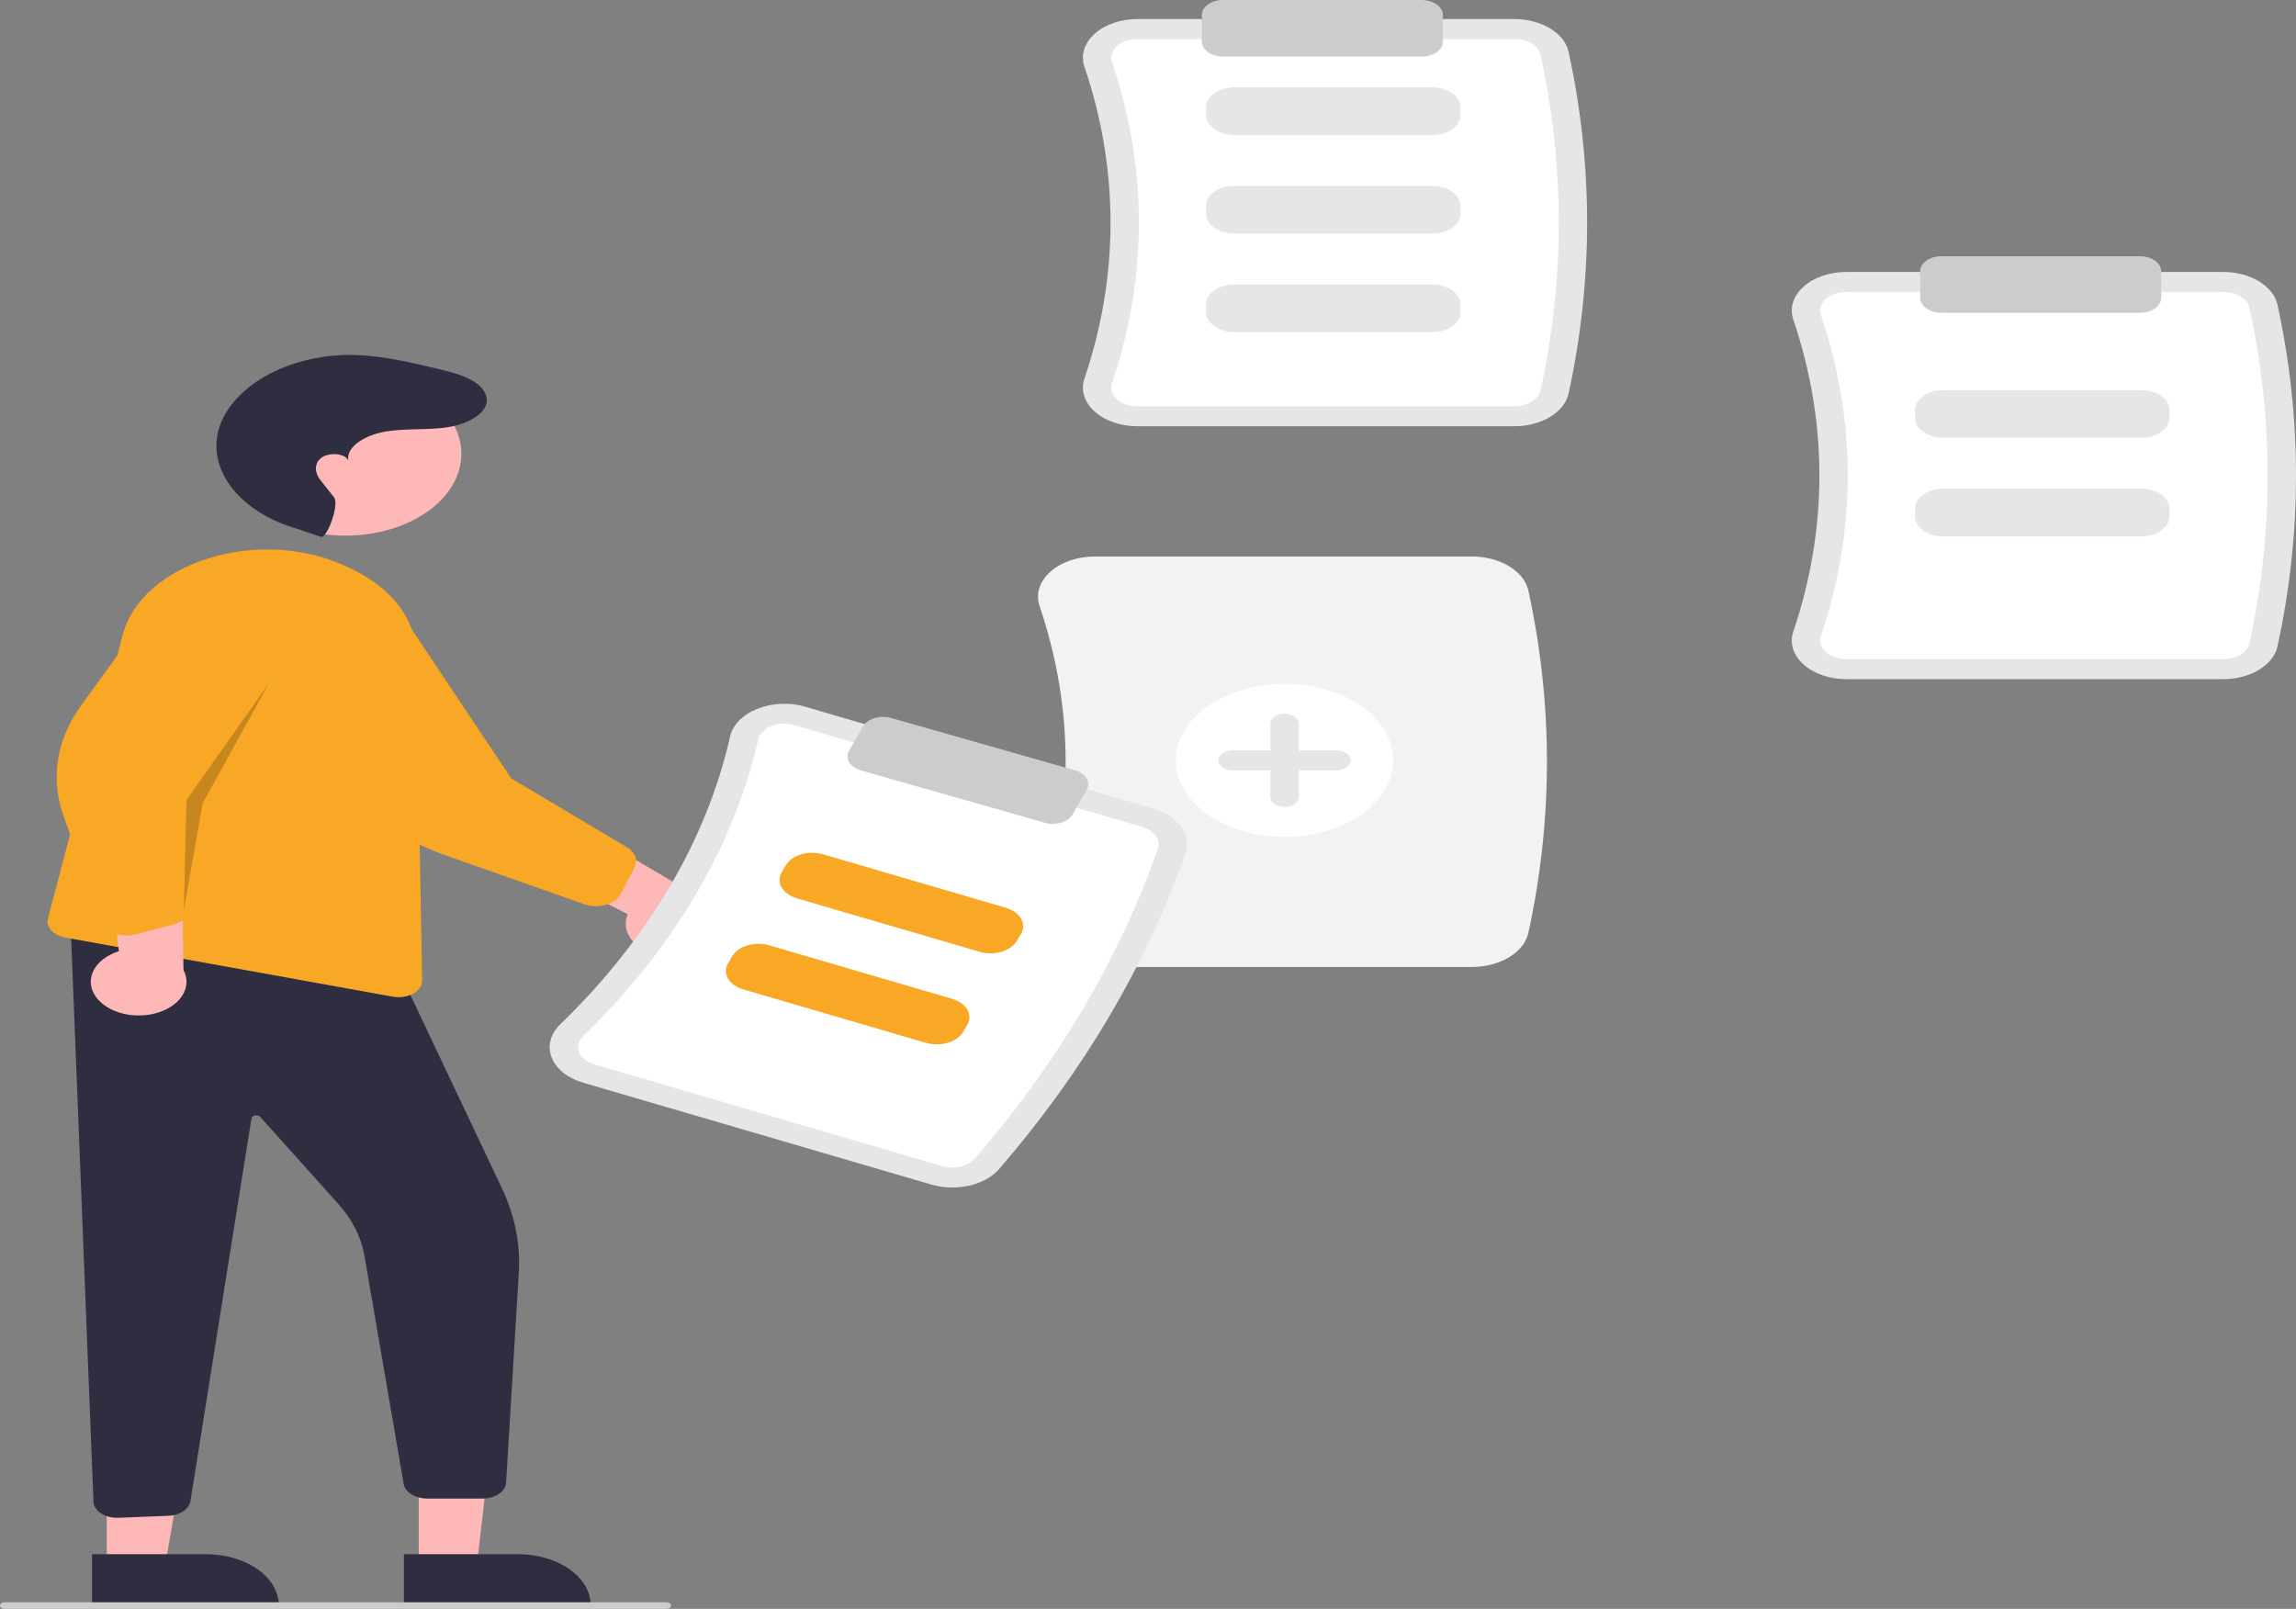 <svg width="264" height="185" viewBox="0 0 264 185" fill="none" xmlns="http://www.w3.org/2000/svg">
<rect x="0" y="0" width="264" height="185" fill="#808080" stroke="none"/>
<g clip-path="url(#clip0_3_224)">
<path d="M174.136 49.013H130.805C129.856 49.015 128.919 48.865 128.066 48.574C127.212 48.282 126.464 47.858 125.879 47.332C125.282 46.802 124.866 46.182 124.661 45.522C124.456 44.861 124.468 44.176 124.696 43.518C128.689 31.74 128.689 19.465 124.696 7.687C124.468 7.029 124.456 6.344 124.661 5.683C124.866 5.023 125.282 4.403 125.878 3.873C126.464 3.347 127.212 2.923 128.066 2.631C128.919 2.34 129.856 2.19 130.805 2.192H174.136C175.632 2.195 177.078 2.572 178.216 3.255C179.355 3.939 180.111 4.885 180.352 5.924C183.204 18.966 183.204 32.239 180.352 45.281C180.111 46.321 179.355 47.266 178.216 47.95C177.078 48.633 175.632 49.01 174.136 49.013Z" fill="#E6E6E6"/>
<path d="M130.805 4.487C130.349 4.486 129.899 4.558 129.489 4.698C129.079 4.838 128.72 5.042 128.439 5.294C128.149 5.553 127.947 5.854 127.847 6.176C127.748 6.498 127.755 6.831 127.866 7.151C131.979 19.282 131.979 31.923 127.866 44.054C127.755 44.374 127.748 44.707 127.848 45.029C127.947 45.35 128.149 45.652 128.438 45.91L128.439 45.911C128.72 46.163 129.079 46.367 129.489 46.507C129.899 46.647 130.349 46.719 130.805 46.718H174.136C174.854 46.718 175.55 46.538 176.098 46.211C176.646 45.884 177.012 45.431 177.129 44.932C179.93 32.121 179.93 19.084 177.129 6.273C177.012 5.774 176.646 5.321 176.098 4.994C175.55 4.667 174.854 4.487 174.136 4.487L130.805 4.487Z" fill="white"/>
<path d="M164.68 15.527H141.942C141.077 15.526 140.249 15.284 139.637 14.853C139.026 14.423 138.682 13.839 138.682 13.231V12.334C138.682 11.725 139.026 11.142 139.637 10.711C140.249 10.281 141.077 10.039 141.942 10.038H164.68C165.545 10.039 166.373 10.281 166.984 10.711C167.596 11.142 167.939 11.725 167.94 12.334V13.231C167.939 13.839 167.596 14.423 166.984 14.853C166.373 15.284 165.545 15.526 164.68 15.527Z" fill="#E6E6E6"/>
<path d="M164.68 26.862H141.942C141.077 26.861 140.249 26.619 139.637 26.189C139.026 25.759 138.682 25.175 138.682 24.566V23.669C138.682 23.061 139.026 22.477 139.637 22.047C140.249 21.616 141.077 21.374 141.942 21.374H164.68C165.545 21.374 166.373 21.616 166.984 22.047C167.596 22.477 167.939 23.061 167.94 23.669V24.566C167.939 25.175 167.596 25.759 166.984 26.189C166.373 26.619 165.545 26.861 164.68 26.862Z" fill="#E6E6E6"/>
<path d="M164.68 38.198H141.942C141.077 38.197 140.249 37.955 139.637 37.525C139.026 37.094 138.682 36.511 138.682 35.902V35.005C138.682 34.396 139.026 33.813 139.637 33.382C140.249 32.952 141.077 32.71 141.942 32.709H164.68C165.545 32.71 166.373 32.952 166.984 33.382C167.596 33.813 167.939 34.396 167.94 35.005V35.902C167.939 36.511 167.596 37.094 166.984 37.525C166.373 37.955 165.545 38.197 164.68 38.198Z" fill="#E6E6E6"/>
<path d="M255.645 78.093H212.314C211.365 78.095 210.429 77.945 209.575 77.653C208.721 77.362 207.973 76.938 207.388 76.412C206.792 75.881 206.375 75.262 206.17 74.601C205.965 73.94 205.977 73.255 206.205 72.598C210.199 60.819 210.199 48.545 206.205 36.766C205.977 36.109 205.965 35.424 206.17 34.763C206.375 34.102 206.792 33.483 207.388 32.952C207.973 32.427 208.721 32.002 209.575 31.711C210.429 31.42 211.365 31.269 212.314 31.271H255.645C257.141 31.274 258.587 31.651 259.726 32.335C260.864 33.018 261.621 33.964 261.861 35.004C264.713 48.046 264.713 61.318 261.861 74.36C261.621 75.4 260.864 76.346 259.726 77.03C258.587 77.713 257.141 78.09 255.645 78.093Z" fill="#E6E6E6"/>
<path d="M212.314 33.567C211.859 33.566 211.409 33.638 210.999 33.778C210.589 33.918 210.229 34.121 209.948 34.374C209.658 34.632 209.456 34.934 209.357 35.256C209.258 35.578 209.264 35.911 209.375 36.231C213.488 48.361 213.489 61.003 209.376 73.133C209.264 73.453 209.258 73.787 209.357 74.108C209.456 74.43 209.658 74.732 209.948 74.99L209.948 74.99C210.229 75.243 210.589 75.447 210.999 75.586C211.409 75.726 211.859 75.798 212.314 75.797H255.645C256.364 75.797 257.059 75.618 257.607 75.291C258.155 74.964 258.521 74.511 258.639 74.011C261.44 61.201 261.44 48.164 258.639 35.353C258.521 34.854 258.155 34.4 257.607 34.073C257.059 33.746 256.364 33.567 255.645 33.567L212.314 33.567Z" fill="white"/>
<path d="M169.245 111.19H125.914C124.924 111.192 123.947 111.035 123.056 110.731C122.166 110.428 121.385 109.985 120.775 109.436C120.153 108.883 119.719 108.237 119.505 107.548C119.291 106.859 119.304 106.145 119.541 105.459C123.525 93.71 123.525 81.466 119.541 69.717C119.303 69.031 119.291 68.317 119.505 67.628C119.719 66.939 120.153 66.293 120.774 65.74C121.385 65.192 122.166 64.749 123.056 64.445C123.947 64.141 124.924 63.984 125.914 63.986H169.245C170.806 63.989 172.315 64.382 173.502 65.096C174.69 65.809 175.479 66.796 175.73 67.881C178.586 80.942 178.586 94.234 175.73 107.295C175.479 108.38 174.69 109.367 173.502 110.08C172.315 110.794 170.806 111.187 169.245 111.19Z" fill="#F2F2F2"/>
<path d="M246.189 50.346H223.451C222.587 50.345 221.758 50.103 221.147 49.672C220.536 49.242 220.192 48.658 220.191 48.05V47.153C220.192 46.544 220.536 45.961 221.147 45.53C221.758 45.1 222.587 44.858 223.451 44.857H246.189C247.054 44.858 247.883 45.1 248.494 45.53C249.105 45.961 249.449 46.544 249.45 47.153V48.05C249.449 48.658 249.105 49.242 248.494 49.672C247.883 50.103 247.054 50.345 246.189 50.346Z" fill="#E6E6E6"/>
<path d="M246.189 61.681H223.451C222.587 61.681 221.758 61.438 221.147 61.008C220.536 60.578 220.192 59.994 220.191 59.386V58.488C220.192 57.88 220.536 57.296 221.147 56.866C221.758 56.435 222.587 56.193 223.451 56.193H246.189C247.054 56.193 247.883 56.435 248.494 56.866C249.105 57.296 249.449 57.88 249.45 58.488V59.386C249.449 59.994 249.105 60.578 248.494 61.008C247.883 61.438 247.054 61.681 246.189 61.681Z" fill="#E6E6E6"/>
<path d="M147.701 96.231C154.604 96.231 160.199 92.29 160.199 87.43C160.199 82.57 154.604 78.63 147.701 78.63C140.798 78.63 135.203 82.57 135.203 87.43C135.203 92.29 140.798 96.231 147.701 96.231Z" fill="white"/>
<path d="M153.678 86.282H149.331V83.221C149.331 82.917 149.159 82.625 148.854 82.41C148.548 82.194 148.133 82.073 147.701 82.073C147.269 82.073 146.854 82.194 146.548 82.41C146.242 82.625 146.071 82.917 146.071 83.221V86.282H141.724C141.291 86.282 140.877 86.403 140.571 86.618C140.265 86.834 140.093 87.126 140.093 87.43C140.093 87.735 140.265 88.027 140.571 88.242C140.877 88.457 141.291 88.578 141.724 88.578H146.071V91.639C146.071 91.944 146.242 92.236 146.548 92.451C146.854 92.666 147.269 92.787 147.701 92.787C148.133 92.787 148.548 92.666 148.854 92.451C149.159 92.236 149.331 91.944 149.331 91.639V88.578H153.678C154.111 88.578 154.525 88.457 154.831 88.242C155.137 88.027 155.308 87.735 155.308 87.43C155.308 87.126 155.137 86.834 154.831 86.618C154.525 86.403 154.111 86.282 153.678 86.282Z" fill="#E6E6E6"/>
<path d="M163.459 6.505H140.637C139.989 6.504 139.367 6.323 138.909 6C138.45 5.677 138.192 5.239 138.192 4.783V1.722C138.192 1.265 138.45 0.828 138.909 0.505C139.367 0.182 139.989 0.001 140.637 0H163.459C164.108 0.001 164.729 0.182 165.188 0.505C165.646 0.828 165.904 1.265 165.905 1.722V4.783C165.904 5.239 165.646 5.677 165.188 6C164.729 6.323 164.108 6.504 163.459 6.505Z" fill="#CCCCCC"/>
<path d="M246.056 35.967H223.233C222.585 35.966 221.963 35.785 221.505 35.462C221.046 35.139 220.788 34.702 220.788 34.245V31.184C220.788 30.728 221.046 30.29 221.505 29.967C221.963 29.644 222.585 29.463 223.233 29.462H246.056C246.704 29.463 247.325 29.644 247.784 29.967C248.242 30.29 248.5 30.728 248.501 31.184V34.245C248.5 34.702 248.242 35.139 247.784 35.462C247.325 35.785 246.704 35.966 246.056 35.967Z" fill="#CCCCCC"/>
<path d="M48.143 180.241H54.805L56.888 162.147H48.142L48.143 180.241Z" fill="#FFB8B8"/>
<path d="M46.444 178.709L59.563 178.709H59.564C60.662 178.709 61.749 178.861 62.763 179.157C63.778 179.453 64.7 179.886 65.476 180.433C66.252 180.98 66.868 181.629 67.288 182.343C67.709 183.057 67.925 183.823 67.925 184.596V184.787L46.444 184.788L46.444 178.709Z" fill="#2F2E41"/>
<path d="M12.279 180.241H18.941L22.11 162.147H12.277L12.279 180.241Z" fill="#FFB8B8"/>
<path d="M10.579 178.709L23.699 178.709H23.7C24.798 178.709 25.885 178.861 26.899 179.157C27.914 179.453 28.835 179.886 29.612 180.433C30.388 180.98 31.004 181.629 31.424 182.343C31.844 183.057 32.061 183.823 32.061 184.596V184.787L10.58 184.788L10.579 178.709Z" fill="#2F2E41"/>
<path d="M13.46 174.525C12.781 174.525 12.126 174.345 11.627 174.02C11.358 173.848 11.142 173.639 10.991 173.407C10.841 173.174 10.758 172.922 10.749 172.667L8.077 105.243L46.012 111.921L57.717 136.645C59.226 139.826 59.879 143.177 59.643 146.526L58.19 170.493C58.157 170.983 57.856 171.447 57.351 171.786C56.845 172.125 56.174 172.314 55.476 172.313H49.113C48.456 172.311 47.823 172.143 47.328 171.839C46.834 171.534 46.511 171.115 46.421 170.657L41.873 144.201C41.476 142.137 40.45 140.158 38.867 138.399L29.918 128.422C29.858 128.355 29.77 128.303 29.667 128.273C29.564 128.243 29.449 128.236 29.34 128.253C29.231 128.27 29.132 128.31 29.056 128.369C28.981 128.427 28.933 128.5 28.919 128.579L21.896 172.615C21.821 173.061 21.524 173.475 21.058 173.782C20.592 174.09 19.987 174.272 19.349 174.297L13.615 174.521C13.564 174.523 13.512 174.525 13.46 174.525Z" fill="#2F2E41"/>
<path d="M39.699 61.59C47.07 61.59 53.046 57.383 53.046 52.193C53.046 47.002 47.07 42.795 39.699 42.795C32.328 42.795 26.353 47.002 26.353 52.193C26.353 57.383 32.328 61.59 39.699 61.59Z" fill="#FFB8B8"/>
<path d="M45.83 114.663C45.601 114.662 45.372 114.642 45.15 114.602H45.149L7.511 107.806C6.838 107.685 6.257 107.387 5.887 106.973C5.516 106.559 5.385 106.061 5.521 105.581L14.165 72.794C14.703 70.898 15.887 69.123 17.614 67.621C19.341 66.119 21.561 64.935 24.081 64.169C26.538 63.404 29.223 63.076 31.902 63.215C34.581 63.353 37.17 63.954 39.441 64.963C39.968 65.195 40.499 65.447 41.018 65.714C43.11 66.8 44.815 68.213 46.001 69.841C47.187 71.47 47.821 73.269 47.853 75.099L48.541 112.722C48.545 112.975 48.479 113.227 48.345 113.461C48.211 113.696 48.012 113.91 47.76 114.09C47.508 114.271 47.208 114.414 46.876 114.512C46.545 114.611 46.19 114.662 45.83 114.663Z" fill="#F9A826"/>
<path d="M11.384 115.048C10.935 114.583 10.636 114.054 10.509 113.499C10.382 112.943 10.429 112.375 10.647 111.834C10.865 111.293 11.25 110.792 11.773 110.367C12.295 109.942 12.944 109.602 13.674 109.373L12 95.751L20.871 99.136L21.101 111.553C21.567 112.442 21.555 113.419 21.066 114.302C20.576 115.184 19.645 115.909 18.447 116.34C17.249 116.771 15.869 116.877 14.567 116.639C13.265 116.401 12.133 115.835 11.384 115.048H11.384Z" fill="#FFB8B8"/>
<path d="M14.553 107.571C14.303 107.571 14.053 107.549 13.811 107.505C13.29 107.412 12.813 107.22 12.434 106.952C12.054 106.683 11.784 106.348 11.653 105.98L7.293 93.78C5.769 89.519 6.496 85.014 9.337 81.102L18.471 68.521C19.048 67.014 20.443 65.728 22.355 64.939C24.267 64.151 26.543 63.923 28.691 64.305C29.762 64.495 30.768 64.833 31.652 65.3C32.536 65.766 33.279 66.351 33.84 67.022C34.411 67.701 34.785 68.454 34.939 69.237C35.094 70.02 35.025 70.816 34.738 71.58L21.736 92.052L21.891 104.31C21.895 104.743 21.71 105.166 21.362 105.522C21.013 105.878 20.518 106.15 19.943 106.302L15.592 107.439C15.259 107.527 14.908 107.571 14.553 107.571Z" fill="#F9A826"/>
<path d="M76.791 110.038C75.998 109.974 75.234 109.788 74.553 109.494C73.872 109.199 73.291 108.804 72.851 108.334C72.411 107.865 72.123 107.333 72.006 106.776C71.89 106.22 71.948 105.652 72.176 105.113L56.422 97.121L65.853 94.594L79.368 102.572C80.629 102.902 81.673 103.547 82.303 104.384C82.934 105.22 83.107 106.19 82.789 107.111C82.472 108.031 81.686 108.837 80.58 109.377C79.475 109.916 78.127 110.151 76.791 110.038H76.791Z" fill="#FFB8B8"/>
<path d="M68.544 104.201C68.079 104.201 67.621 104.125 67.206 103.978L51.23 98.347C45.65 96.381 41.275 93.054 38.917 88.986L31.332 75.904C30.088 74.613 29.613 73.029 30.012 71.495C30.41 69.96 31.649 68.596 33.461 67.699C34.367 67.25 35.39 66.933 36.471 66.766C37.553 66.599 38.67 66.585 39.759 66.726C40.861 66.865 41.913 67.157 42.853 67.585C43.793 68.013 44.604 68.567 45.237 69.217L58.792 89.512L72.087 97.425C72.555 97.705 72.89 98.08 73.046 98.498C73.202 98.916 73.172 99.358 72.96 99.764L71.346 102.828C71.135 103.23 70.755 103.577 70.256 103.821C69.754 104.069 69.156 104.201 68.544 104.201Z" fill="#F9A826"/>
<path d="M36.897 61.734C37.606 61.953 39.058 57.974 38.407 57.178C37.44 55.995 37.497 56.003 36.855 55.22C36.213 54.437 36.069 53.366 36.901 52.677C37.733 51.988 39.657 52.079 40.036 52.943C39.792 51.302 42.097 49.983 44.38 49.613C46.663 49.242 49.071 49.472 51.366 49.143C54.03 48.76 56.802 47.188 55.739 45.125C55.556 44.781 55.283 44.465 54.934 44.193C53.706 43.221 51.988 42.806 50.309 42.405C46.815 41.57 43.225 40.724 39.538 40.816C36.499 40.928 33.573 41.661 31.117 42.926C28.661 44.19 26.782 45.932 25.71 47.937C25.456 48.438 25.259 48.953 25.121 49.477C23.856 54.269 27.808 58.996 34.227 60.821L36.897 61.734Z" fill="#2F2E41"/>
<path opacity="0.2" d="M21.138 104.588L21.441 91.989L30.919 78.57L23.312 92.344L21.138 104.588Z" fill="black"/>
<path d="M107.091 136.208L67.076 124.502C66.199 124.247 65.416 123.855 64.786 123.356C64.157 122.856 63.697 122.262 63.443 121.618C63.181 120.967 63.134 120.283 63.305 119.617C63.476 118.952 63.861 118.322 64.429 117.777C74.535 107.979 81.224 96.643 83.953 84.687C84.101 84.019 84.464 83.383 85.013 82.828C85.562 82.273 86.284 81.814 87.124 81.485C87.951 81.158 88.873 80.968 89.82 80.93C90.767 80.891 91.714 81.005 92.589 81.263L132.604 92.97C133.984 93.377 135.114 94.116 135.793 95.055C136.471 95.993 136.655 97.071 136.31 98.097C131.837 110.911 124.605 123.167 114.865 134.441C114.076 135.336 112.862 136.005 111.438 136.329C110.015 136.652 108.474 136.61 107.091 136.208Z" fill="#E6E6E6"/>
<path d="M91.338 83.384C90.918 83.26 90.463 83.204 90.008 83.223C89.554 83.241 89.111 83.332 88.713 83.489C88.305 83.65 87.954 83.874 87.687 84.144C87.42 84.414 87.244 84.724 87.173 85.05C84.361 97.363 77.473 109.037 67.065 119.128C66.788 119.393 66.6 119.699 66.516 120.023C66.433 120.347 66.455 120.68 66.582 120.997L66.582 120.997C66.704 121.306 66.925 121.592 67.227 121.832C67.53 122.071 67.906 122.26 68.327 122.382L108.342 134.088C109.005 134.283 109.745 134.305 110.429 134.151C111.114 133.997 111.698 133.677 112.079 133.248C121.646 122.174 128.75 110.135 133.144 97.548C133.307 97.055 133.217 96.538 132.889 96.088C132.561 95.638 132.017 95.284 131.353 95.09L91.338 83.384Z" fill="white"/>
<path d="M112.644 109.443L91.646 103.3C90.848 103.066 90.215 102.619 89.885 102.056C89.555 101.493 89.556 100.862 89.886 100.299L90.375 99.471C90.708 98.909 91.343 98.463 92.142 98.231C92.941 97.999 93.838 97.999 94.637 98.232L115.635 104.375C116.433 104.609 117.066 105.056 117.396 105.619C117.726 106.182 117.726 106.813 117.395 107.376L116.906 108.204C116.574 108.766 115.938 109.212 115.139 109.444C114.34 109.677 113.443 109.676 112.644 109.443Z" fill="#F9A826"/>
<path d="M106.468 119.911L85.469 113.768C84.672 113.534 84.038 113.087 83.708 112.524C83.379 111.961 83.379 111.33 83.71 110.767L84.199 109.939C84.531 109.377 85.166 108.931 85.966 108.699C86.764 108.466 87.662 108.467 88.46 108.7L109.458 114.843C110.256 115.077 110.89 115.524 111.219 116.087C111.549 116.65 111.549 117.281 111.218 117.844L110.729 118.672C110.397 119.234 109.761 119.68 108.962 119.912C108.163 120.145 107.266 120.144 106.468 119.911Z" fill="#F9A826"/>
<path d="M121.058 94.731C120.744 94.731 120.433 94.688 120.142 94.605L98.983 88.581C98.382 88.41 97.903 88.078 97.649 87.657C97.396 87.237 97.39 86.763 97.632 86.34L99.262 83.502C99.505 83.079 99.977 82.741 100.574 82.562C101.171 82.384 101.844 82.38 102.445 82.551L123.604 88.575C124.205 88.746 124.684 89.079 124.938 89.499C125.191 89.919 125.197 90.393 124.955 90.816L123.325 93.654C123.142 93.972 122.829 94.244 122.425 94.436C122.021 94.628 121.546 94.731 121.058 94.731Z" fill="#CCCCCC"/>
<path d="M76.619 185H0.543C0.399 185 0.261 184.96 0.159 184.888C0.057 184.816 0 184.719 0 184.617C0 184.516 0.057 184.419 0.159 184.347C0.261 184.275 0.399 184.235 0.543 184.235H76.619C76.763 184.235 76.901 184.275 77.003 184.347C77.105 184.419 77.162 184.516 77.162 184.617C77.162 184.719 77.105 184.816 77.003 184.888C76.901 184.96 76.763 185 76.619 185Z" fill="#CCCCCC"/>
</g>
<defs>
<clipPath id="clip0_3_224">
<rect width="264" height="185" fill="white"/>
</clipPath>
</defs>
</svg>
